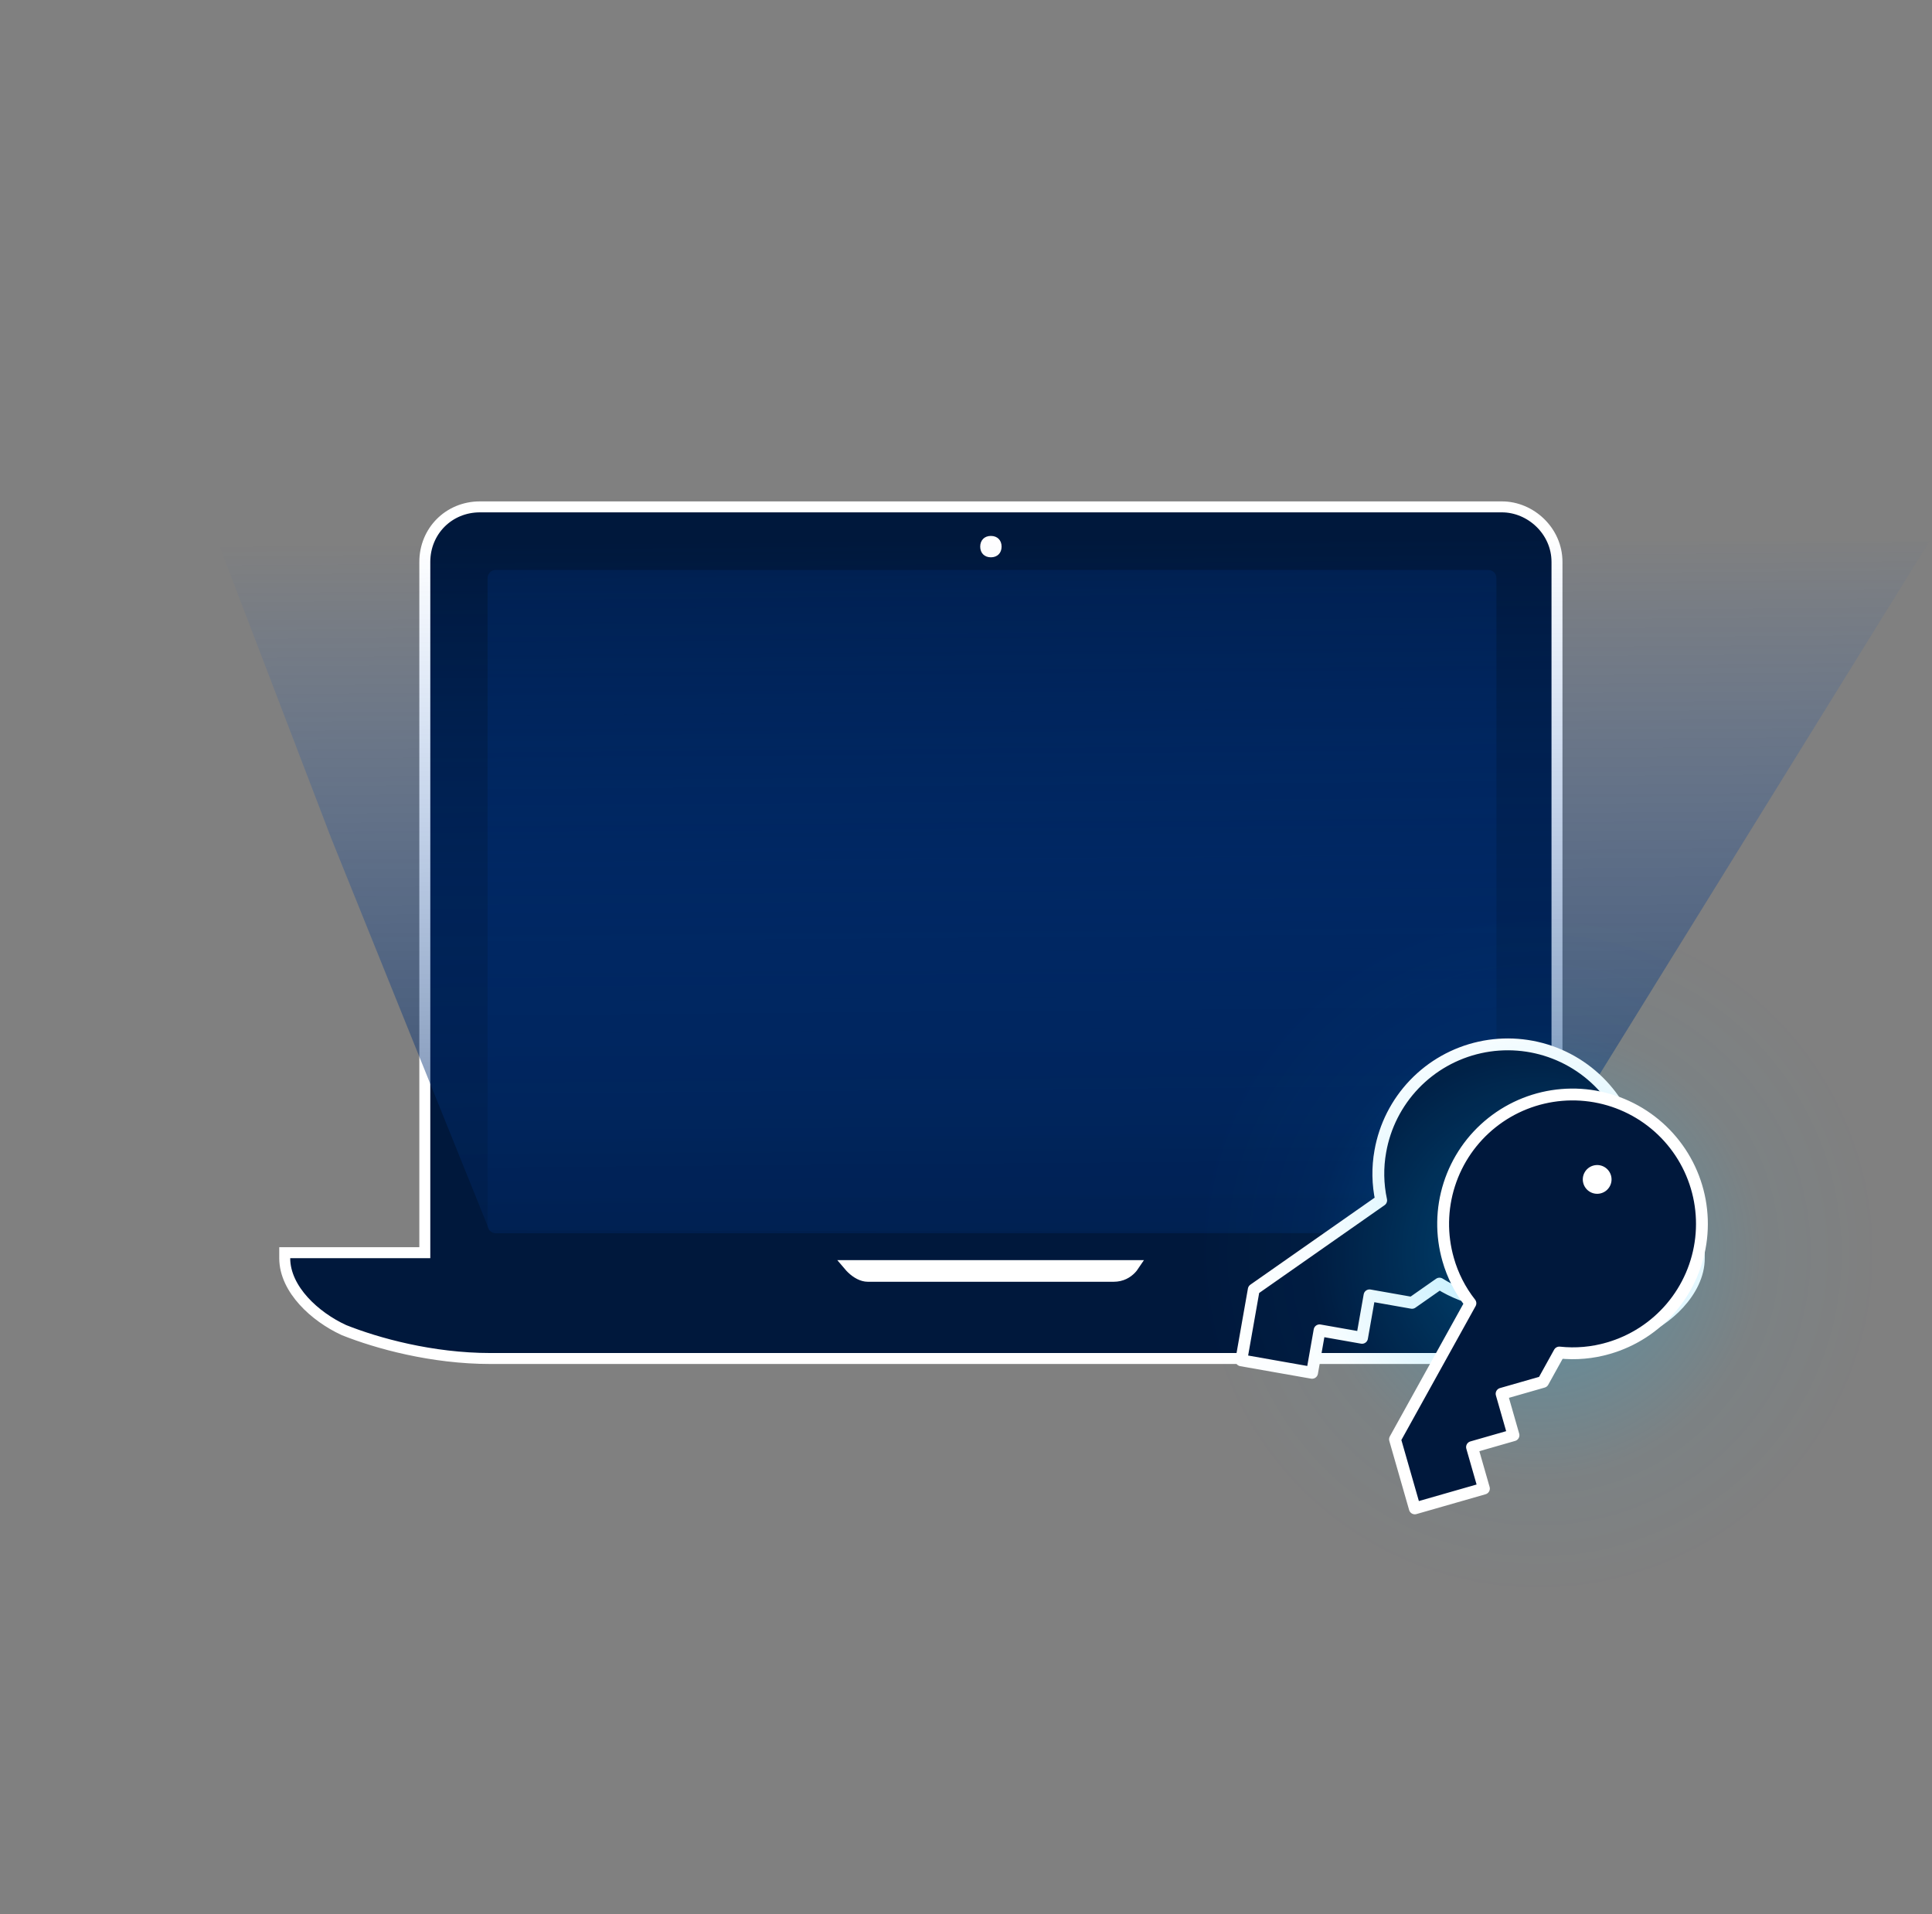 <svg width="444" height="440" viewBox="0 0 444 440" fill="none" xmlns="http://www.w3.org/2000/svg">
<rect x="0" y="0" width="444" height="440" fill="#808080" stroke="none"/>
<path d="M343.643 312.241C357.121 312.241 369.699 309.265 376.327 306.219C379.739 304.889 383.241 302.549 385.909 299.625C388.579 296.699 390.515 293.069 390.515 289.183V287.923H389.255H357.817V129.163C357.817 122.005 351.735 116.5 345.155 116.5H110.291C103.169 116.5 97.628 122.041 97.628 129.163V287.923H66.695H65.435V289.183C65.435 292.821 67.246 296.211 69.776 299.013C72.314 301.825 75.672 304.157 79.019 305.699L79.05 305.713L79.08 305.725C86.622 308.729 99.193 312.241 112.748 312.241H343.643ZM227.723 124.438C228.19 124.438 228.463 124.587 228.619 124.746C228.777 124.908 228.919 125.188 228.919 125.635C228.919 126.103 228.769 126.376 228.611 126.531C228.449 126.691 228.17 126.832 227.723 126.832C227.255 126.832 226.982 126.683 226.826 126.524C226.667 126.362 226.526 126.082 226.526 125.635C226.526 125.188 226.667 124.908 226.826 124.746C226.982 124.587 227.255 124.438 227.723 124.438ZM255.947 293.341H199.436C198.169 293.341 196.86 292.597 195.793 291.579C195.551 291.349 195.331 291.113 195.138 290.885H260.537C260.375 291.127 260.177 291.379 259.943 291.627C259.079 292.541 257.773 293.341 255.947 293.341Z" fill="#00183C" stroke="white" stroke-width="2.52"/>
<path d="M342.005 130.99H113.945C112.901 130.99 112.055 131.836 112.055 132.88V281.56C112.055 282.604 112.901 283.45 113.945 283.45H342.005C343.048 283.45 343.895 282.604 343.895 281.56V132.88C343.895 131.836 343.048 130.99 342.005 130.99Z" fill="#001F4E"/>
<path opacity="0.7" d="M50 124.375L76.145 192.73L112.46 282.777L345.156 283.207L443.436 124.375L50 124.375Z" fill="url(#paint0_linear_3242_1780)"/>
<mask id="mask0_3242_1780" style="mask-type:luminance" maskUnits="userSpaceOnUse" x="269" y="219" width="124" height="123">
<path d="M392.437 237.613L288.31 219.253L269.949 323.381L374.077 341.741L392.437 237.613Z" fill="white"/>
</mask>
<g mask="url(#mask0_3242_1780)">
<path d="M317.412 275.885C316.612 272.177 316.546 268.347 317.22 264.612C318.24 258.82 320.956 253.461 325.024 249.212C329.092 244.964 334.328 242.017 340.07 240.744C345.812 239.471 351.802 239.929 357.284 242.061C362.766 244.192 367.492 247.902 370.866 252.719C374.238 257.537 376.108 263.247 376.236 269.128C376.364 275.007 374.746 280.793 371.586 285.755C368.426 290.715 363.866 294.627 358.482 296.995C353.098 299.365 347.134 300.083 341.342 299.061C337.602 298.417 334.026 297.045 330.814 295.025L324.498 299.447L314.736 297.725L313.014 307.487L303.252 305.767L301.532 315.529L285.262 312.659L288.13 296.389L317.412 275.885Z" fill="#00183C" stroke="white" stroke-width="2.723" stroke-linecap="round" stroke-linejoin="round"/>
<path d="M355.502 266.33C357.298 266.647 359.012 265.447 359.33 263.65C359.646 261.853 358.446 260.139 356.648 259.822C354.852 259.505 353.138 260.705 352.822 262.502C352.504 264.299 353.704 266.013 355.502 266.33Z" fill="white"/>
</g>
<path opacity="0.3" d="M432 287.999C432 331.357 396.854 366.5 353.497 366.5C310.146 366.5 275 331.357 275 287.999C275 244.647 310.146 209.5 353.497 209.5C396.854 209.5 432 244.647 432 287.999Z" fill="url(#paint1_radial_3242_1780)"/>
<mask id="mask1_3242_1780" style="mask-type:luminance" maskUnits="userSpaceOnUse" x="286" y="232" width="132" height="132">
<path d="M388.574 232.253L286.936 261.397L316.08 363.036L417.718 333.891L388.574 232.253Z" fill="white"/>
</mask>
<g mask="url(#mask1_3242_1780)">
<path d="M337.92 299.541C335.574 296.559 333.836 293.145 332.804 289.493C331.184 283.839 331.274 277.831 333.068 272.231C334.86 266.629 338.274 261.685 342.878 258.023C347.48 254.362 353.066 252.148 358.928 251.661C364.788 251.174 370.662 252.436 375.808 255.287C380.952 258.139 385.134 262.451 387.828 267.68C390.52 272.909 391.602 278.819 390.936 284.663C390.27 290.507 387.888 296.021 384.086 300.511C380.286 304.999 375.24 308.261 369.586 309.883C365.944 310.941 362.128 311.277 358.354 310.869L354.616 317.613L345.088 320.345L347.82 329.873L338.292 332.605L341.024 342.133L325.144 346.687L320.59 330.807L337.92 299.541Z" fill="#00183C" stroke="white" stroke-width="2.723" stroke-linecap="round" stroke-linejoin="round"/>
<path d="M367.963 274.255C369.717 273.753 370.731 271.923 370.229 270.169C369.725 268.414 367.897 267.4 366.143 267.903C364.387 268.406 363.373 270.235 363.877 271.989C364.379 273.743 366.209 274.759 367.963 274.255Z" fill="white"/>
</g>
<defs>
<linearGradient id="paint0_linear_3242_1780" x1="136" y1="124.5" x2="137.509" y2="313.697" gradientUnits="userSpaceOnUse">
<stop stop-color="#0054D3" stop-opacity="0"/>
<stop offset="1" stop-color="#00183C"/>
</linearGradient>
<radialGradient id="paint1_radial_3242_1780" cx="0" cy="0" r="1" gradientUnits="userSpaceOnUse" gradientTransform="translate(353.5 288) scale(78.499 78.501)">
<stop stop-color="#00BCFF"/>
<stop offset="0.654" stop-color="#00BCFF" stop-opacity="0.1"/>
<stop offset="1" stop-color="#00BCFF" stop-opacity="0"/>
</radialGradient>
</defs>
</svg>
